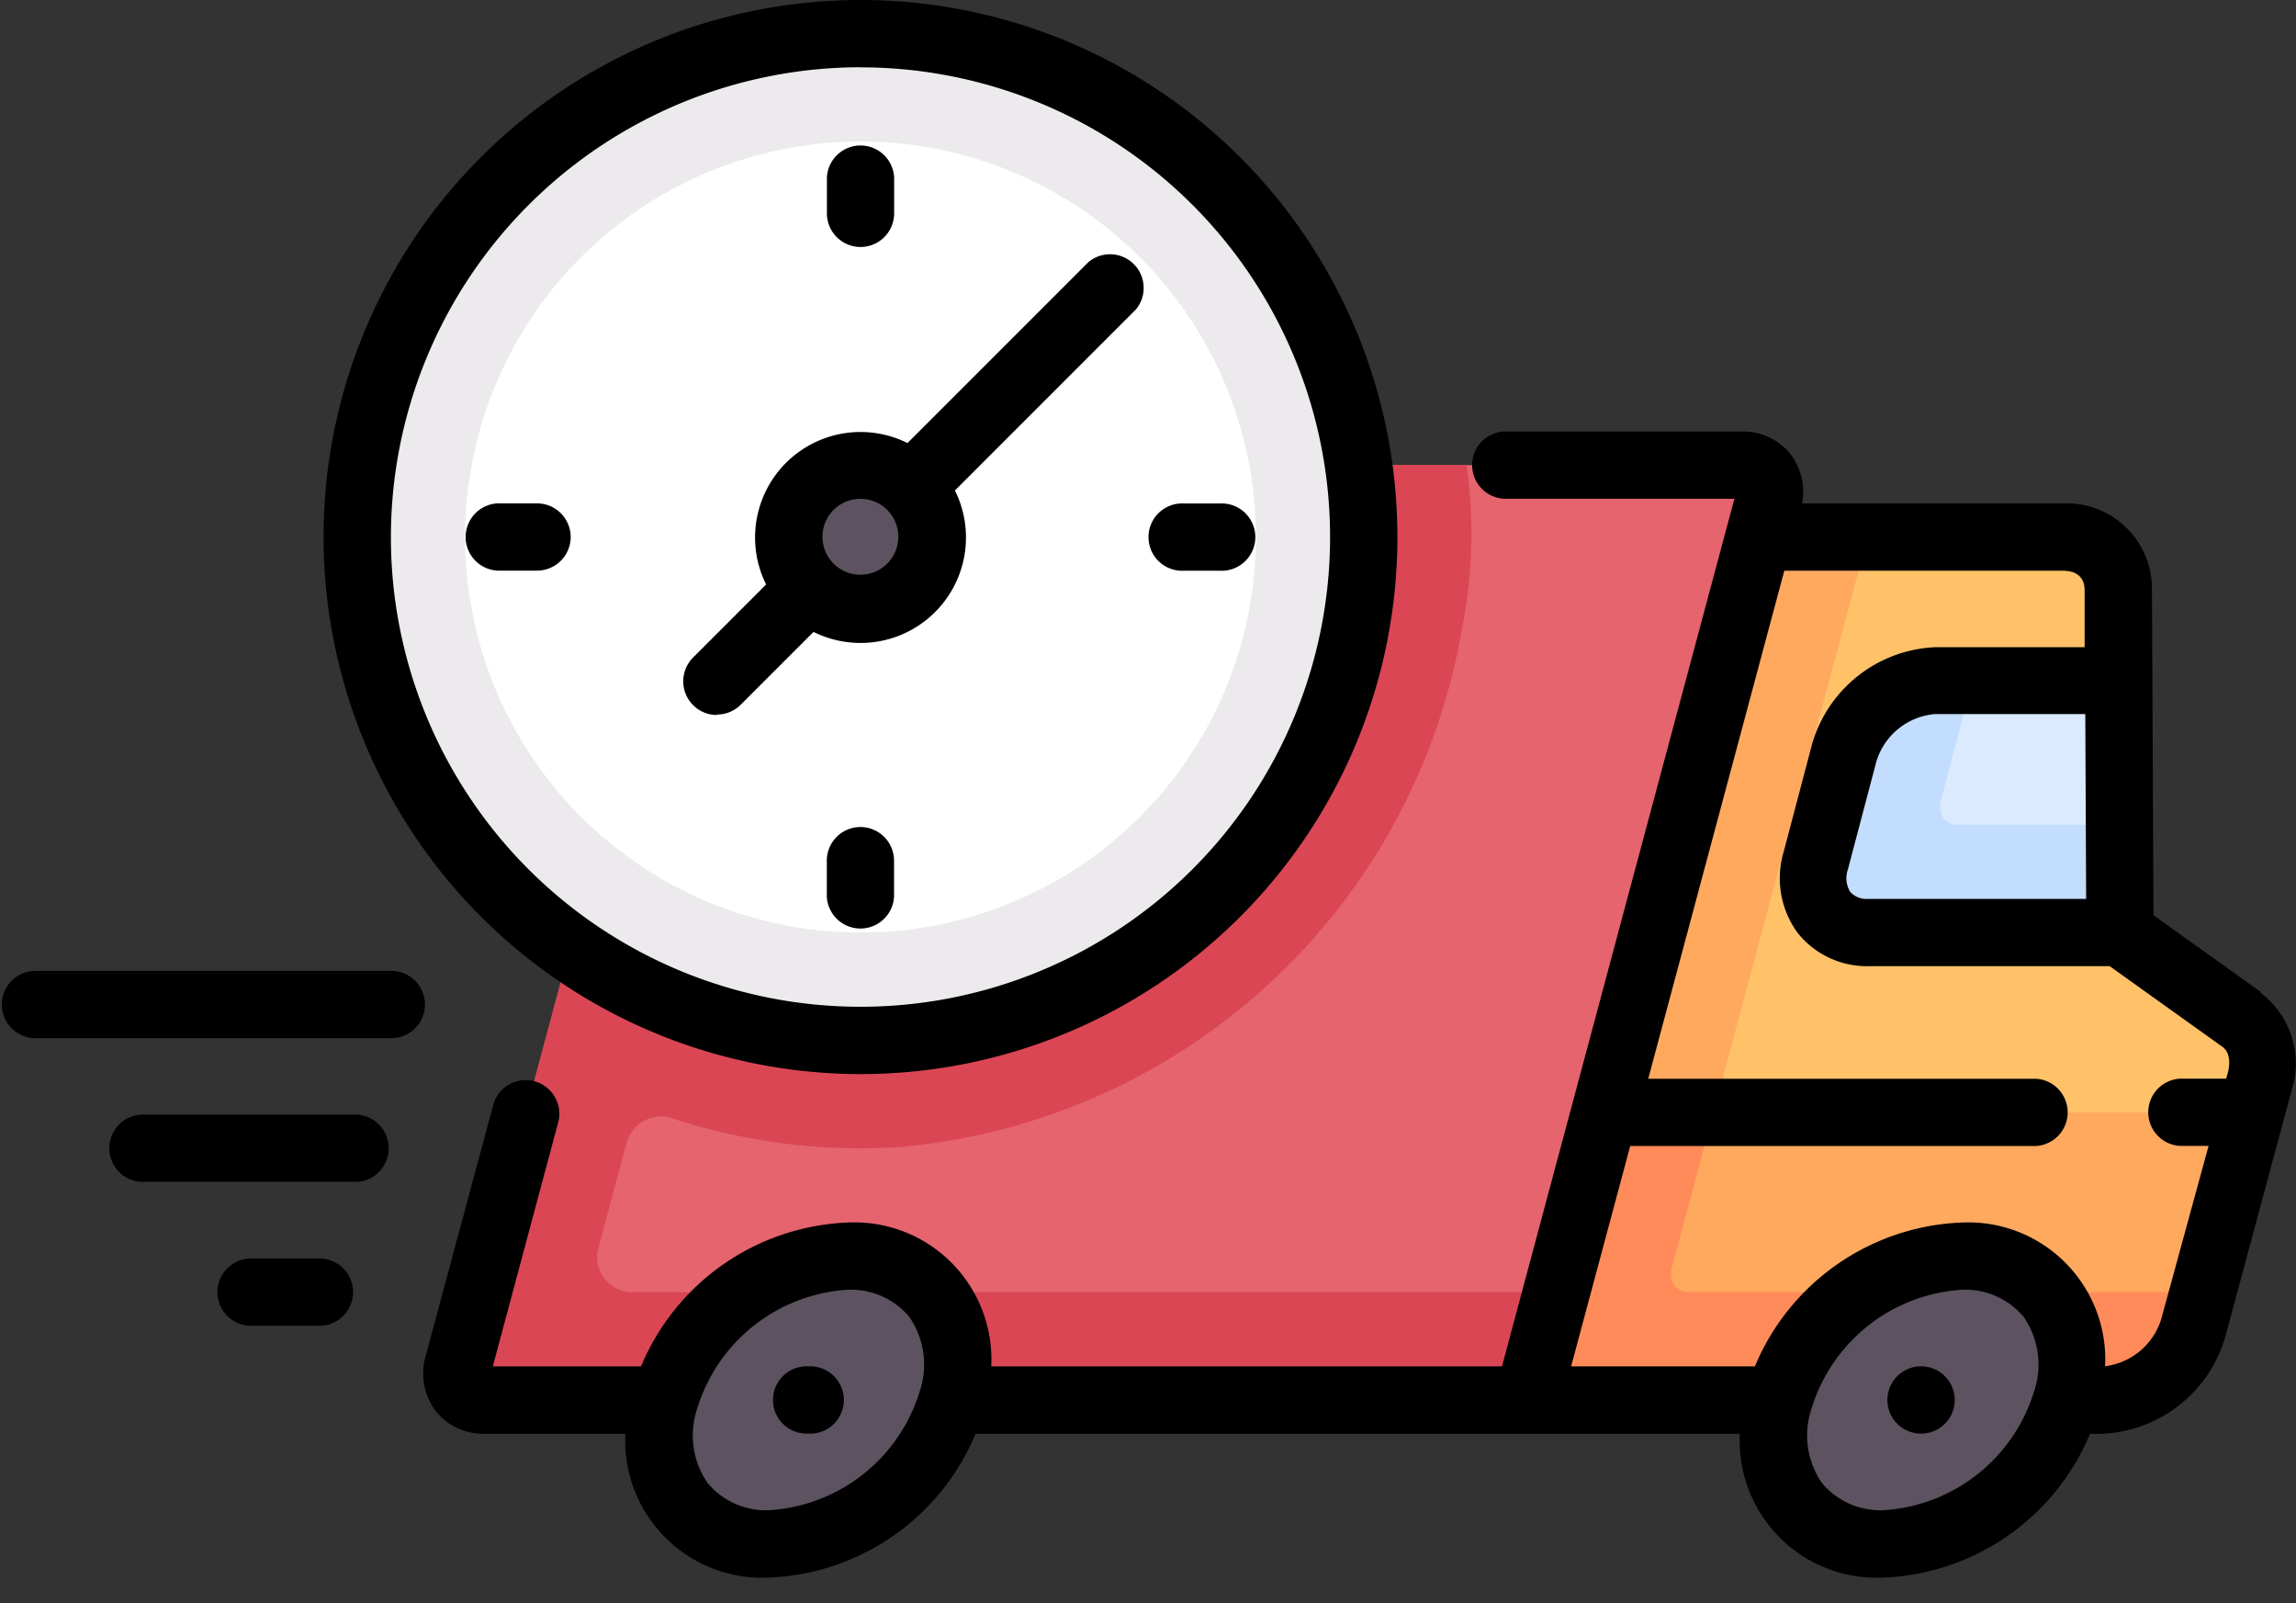 <svg xmlns="http://www.w3.org/2000/svg" width="24.212" height="16.904" viewBox="0 0 24.212 16.904">
  <rect x="0" y="0" width="24.212" height="16.904" fill="#333333" stroke="none"/>
  <g id="svgexport-9" transform="translate(0 -80.164)">
    <path id="Path_46233" data-name="Path 46233" d="M332.852,204.975l-1.282-.916-.017-3.611a.547.547,0,0,0-.582-.559H327l-2.438,9.1h6.823a1.061,1.061,0,0,0,.961-.758l.7-2.6A.584.584,0,0,0,332.852,204.975Z" transform="translate(-309.216 -114.063)" fill="#ffa95f"/>
    <path id="Path_46234" data-name="Path 46234" d="M327.042,330.043a.21.21,0,0,1-.169-.065.253.253,0,0,1-.02-.216l.433-1.614h-1.909l-.813,3.033h6.823a1.061,1.061,0,0,0,.961-.758l.1-.379Z" transform="translate(-309.216 -236.257)" fill="#ff8b5a"/>
    <path id="Path_46235" data-name="Path 46235" d="M387.677,204.975l-1.282-.916-.017-3.611a.547.547,0,0,0-.582-.559h-2.061l-1.625,6.065h5.673l.088-.329A.584.584,0,0,0,387.677,204.975Z" transform="translate(-364.04 -114.063)" fill="#ffc269"/>
    <path id="Path_46236" data-name="Path 46236" d="M104.908,183.858h10.614a.281.281,0,0,1,.277.379l-2.539,9.477H102.267a.281.281,0,0,1-.277-.379l2.438-9.1A.53.53,0,0,1,104.908,183.858Z" transform="translate(-97.154 -98.79)" fill="#e5646e"/>
    <path id="Path_46237" data-name="Path 46237" d="M113.259,193.713l.3-1.137h-9.737a.371.371,0,0,1-.359-.468l.3-1.111a.374.374,0,0,1,.484-.252,6.361,6.361,0,0,0,2.4.3,6.6,6.6,0,0,0,5.919-5.444,5.111,5.111,0,0,0,.052-1.745h-7.713a.53.53,0,0,0-.481.379l-2.438,9.1a.281.281,0,0,0,.277.379h10.993Z" transform="translate(-97.153 -98.789)" fill="#db4655"/>
    <ellipse id="Ellipse_1255" data-name="Ellipse 1255" cx="1.733" cy="1.327" rx="1.733" ry="1.327" transform="matrix(0.753, -0.659, 0.659, 0.753, 18.115, 95.064)" fill="#5d5360"/>
    <ellipse id="Ellipse_1256" data-name="Ellipse 1256" cx="1.733" cy="1.327" rx="1.733" ry="1.327" transform="matrix(0.753, -0.659, 0.659, 0.753, 6.359, 95.07)" fill="#5d5360"/>
    <path id="Path_46238" data-name="Path 46238" d="M404.893,234.608h2.654l-.013-2.654H405.6a1.061,1.061,0,0,0-.961.758l-.3,1.137A.562.562,0,0,0,404.893,234.608Z" transform="translate(-385.191 -144.612)" fill="#dbeaff"/>
    <circle id="Ellipse_1257" data-name="Ellipse 1257" cx="5.307" cy="5.307" r="5.307" transform="translate(3.766 80.519)" fill="#eceaec"/>
    <circle id="Ellipse_1258" data-name="Ellipse 1258" cx="4.17" cy="4.17" r="4.17" transform="translate(4.904 81.656)" fill="#fff"/>
    <circle id="Ellipse_1259" data-name="Ellipse 1259" cx="0.758" cy="0.758" r="0.758" transform="translate(8.315 85.068)" fill="#5d5360"/>
    <path id="Path_46239" data-name="Path 46239" d="M407.546,234.608l-.005-1.137h-1.687a.209.209,0,0,1-.169-.065.253.253,0,0,1-.02-.216l.3-1.137.026-.1H405.6a1.061,1.061,0,0,0-.961.758l-.3,1.137a.562.562,0,0,0,.555.758h2.654Z" transform="translate(-385.191 -144.612)" fill="#c3ddff"/>
    <path id="Path_46240" data-name="Path 46240" d="M421.629,384.777a.355.355,0,1,0,0,.709h0a.355.355,0,0,0,0-.709Z" transform="translate(-401.352 -290.208)"/>
    <path id="Path_46241" data-name="Path 46241" d="M173.129,384.777a.355.355,0,1,0,0,.709h0a.355.355,0,1,0,0-.709Z" transform="translate(-164.604 -290.208)"/>
    <path id="Path_46242" data-name="Path 46242" d="M113.853,182.269l-1.134-.811-.016-3.43a.9.9,0,0,0-.936-.912h-2.753a.653.653,0,0,0-.118-.513.642.642,0,0,0-.516-.245h-2.472a.355.355,0,1,0,0,.709H108.3l-2.451,9.147h-5.386a1.445,1.445,0,0,0-1.517-1.516,2.468,2.468,0,0,0-2.176,1.516H95.207l.693-2.586a.355.355,0,0,0-.685-.184L94.5,186.1a.663.663,0,0,0,.1.58.642.642,0,0,0,.516.245h1.489a1.445,1.445,0,0,0,1.517,1.516,2.468,2.468,0,0,0,2.176-1.516h8.059a1.445,1.445,0,0,0,1.517,1.516,2.468,2.468,0,0,0,2.176-1.516h.126a1.417,1.417,0,0,0,1.3-1.021l.7-2.6a.933.933,0,0,0-.33-1.03Zm-14.144,4.208a1.774,1.774,0,0,1-1.58,1.253.8.8,0,0,1-.658-.287.885.885,0,0,1-.109-.783,1.774,1.774,0,0,1,1.58-1.253.8.8,0,0,1,.658.287A.886.886,0,0,1,99.709,186.477Zm12.3-5.191h-2.3a.232.232,0,0,1-.188-.074.277.277,0,0,1-.024-.238l.3-1.137a.708.708,0,0,1,.619-.5H112Zm-.549,5.191a1.774,1.774,0,0,1-1.58,1.253.8.8,0,0,1-.658-.287.885.885,0,0,1-.109-.783,1.774,1.774,0,0,1,1.58-1.253.8.8,0,0,1,.658.287A.886.886,0,0,1,111.461,186.477Zm1.34-.758a.714.714,0,0,1-.591.494,1.445,1.445,0,0,0-1.517-1.515,2.468,2.468,0,0,0-2.176,1.516h-1.938l.623-2.323h4.277a.355.355,0,0,0,0-.709h-4.087l1.435-5.356h2.94c.1,0,.226.036.227.206l0,.6h-1.574a1.417,1.417,0,0,0-1.3,1.021l-.3,1.137a.974.974,0,0,0,.147.853.932.932,0,0,0,.751.352h2.54l1.189.85c.1.072.07.225.058.27l-.018.066h-.486a.355.355,0,0,0,0,.709h.3Z" transform="translate(-90.01 -91.645)"/>
    <path id="Path_46243" data-name="Path 46243" d="M77.807,91.488a5.662,5.662,0,1,0-5.662-5.662A5.668,5.668,0,0,0,77.807,91.488Zm0-10.614a4.952,4.952,0,1,1-4.952,4.952A4.958,4.958,0,0,1,77.807,80.873Z" transform="translate(-68.733)"/>
    <path id="Path_46244" data-name="Path 46244" d="M152.661,141.157a.353.353,0,0,0,.251-.1l.771-.771a1.112,1.112,0,0,0,1.491-1.491l1.908-1.908a.355.355,0,0,0-.5-.5l-1.908,1.908a1.112,1.112,0,0,0-1.491,1.491l-.771.771a.355.355,0,0,0,.251.605Zm1.516-2.274a.4.4,0,1,1-.4.4A.4.4,0,0,1,154.177,138.883Z" transform="translate(-145.104 -53.46)"/>
    <path id="Path_46245" data-name="Path 46245" d="M184.726,113.316a.355.355,0,0,0,.355-.355v-.379a.355.355,0,0,0-.709,0v.379A.355.355,0,0,0,184.726,113.316Z" transform="translate(-175.652 -30.548)"/>
    <path id="Path_46246" data-name="Path 46246" d="M184.726,264.535a.355.355,0,0,0-.355.355v.379a.355.355,0,0,0,.709,0v-.379A.355.355,0,0,0,184.726,264.535Z" transform="translate(-175.652 -175.652)"/>
    <path id="Path_46247" data-name="Path 46247" d="M256.871,193.1h.379a.355.355,0,1,0,0-.709h-.379a.355.355,0,1,0,0,.709Z" transform="translate(-244.386 -106.919)"/>
    <path id="Path_46248" data-name="Path 46248" d="M105.3,192.745a.355.355,0,0,0-.355-.355h-.379a.355.355,0,1,0,0,.709h.379A.355.355,0,0,0,105.3,192.745Z" transform="translate(-99.282 -106.919)"/>
    <path id="Path_46249" data-name="Path 46249" d="M4.145,296.6H.355a.355.355,0,0,0,0,.709H4.145a.355.355,0,0,0,0-.709Z" transform="translate(0 -206.2)"/>
    <path id="Path_46250" data-name="Path 46250" d="M26.677,328.664H24.4a.355.355,0,0,0,0,.709h2.274a.355.355,0,0,0,0-.709Z" transform="translate(-22.911 -236.749)"/>
    <path id="Path_46251" data-name="Path 46251" d="M49.21,360.728h-.758a.355.355,0,0,0,0,.709h.758a.355.355,0,0,0,0-.709Z" transform="translate(-45.823 -267.296)"/>
  </g>
</svg>
